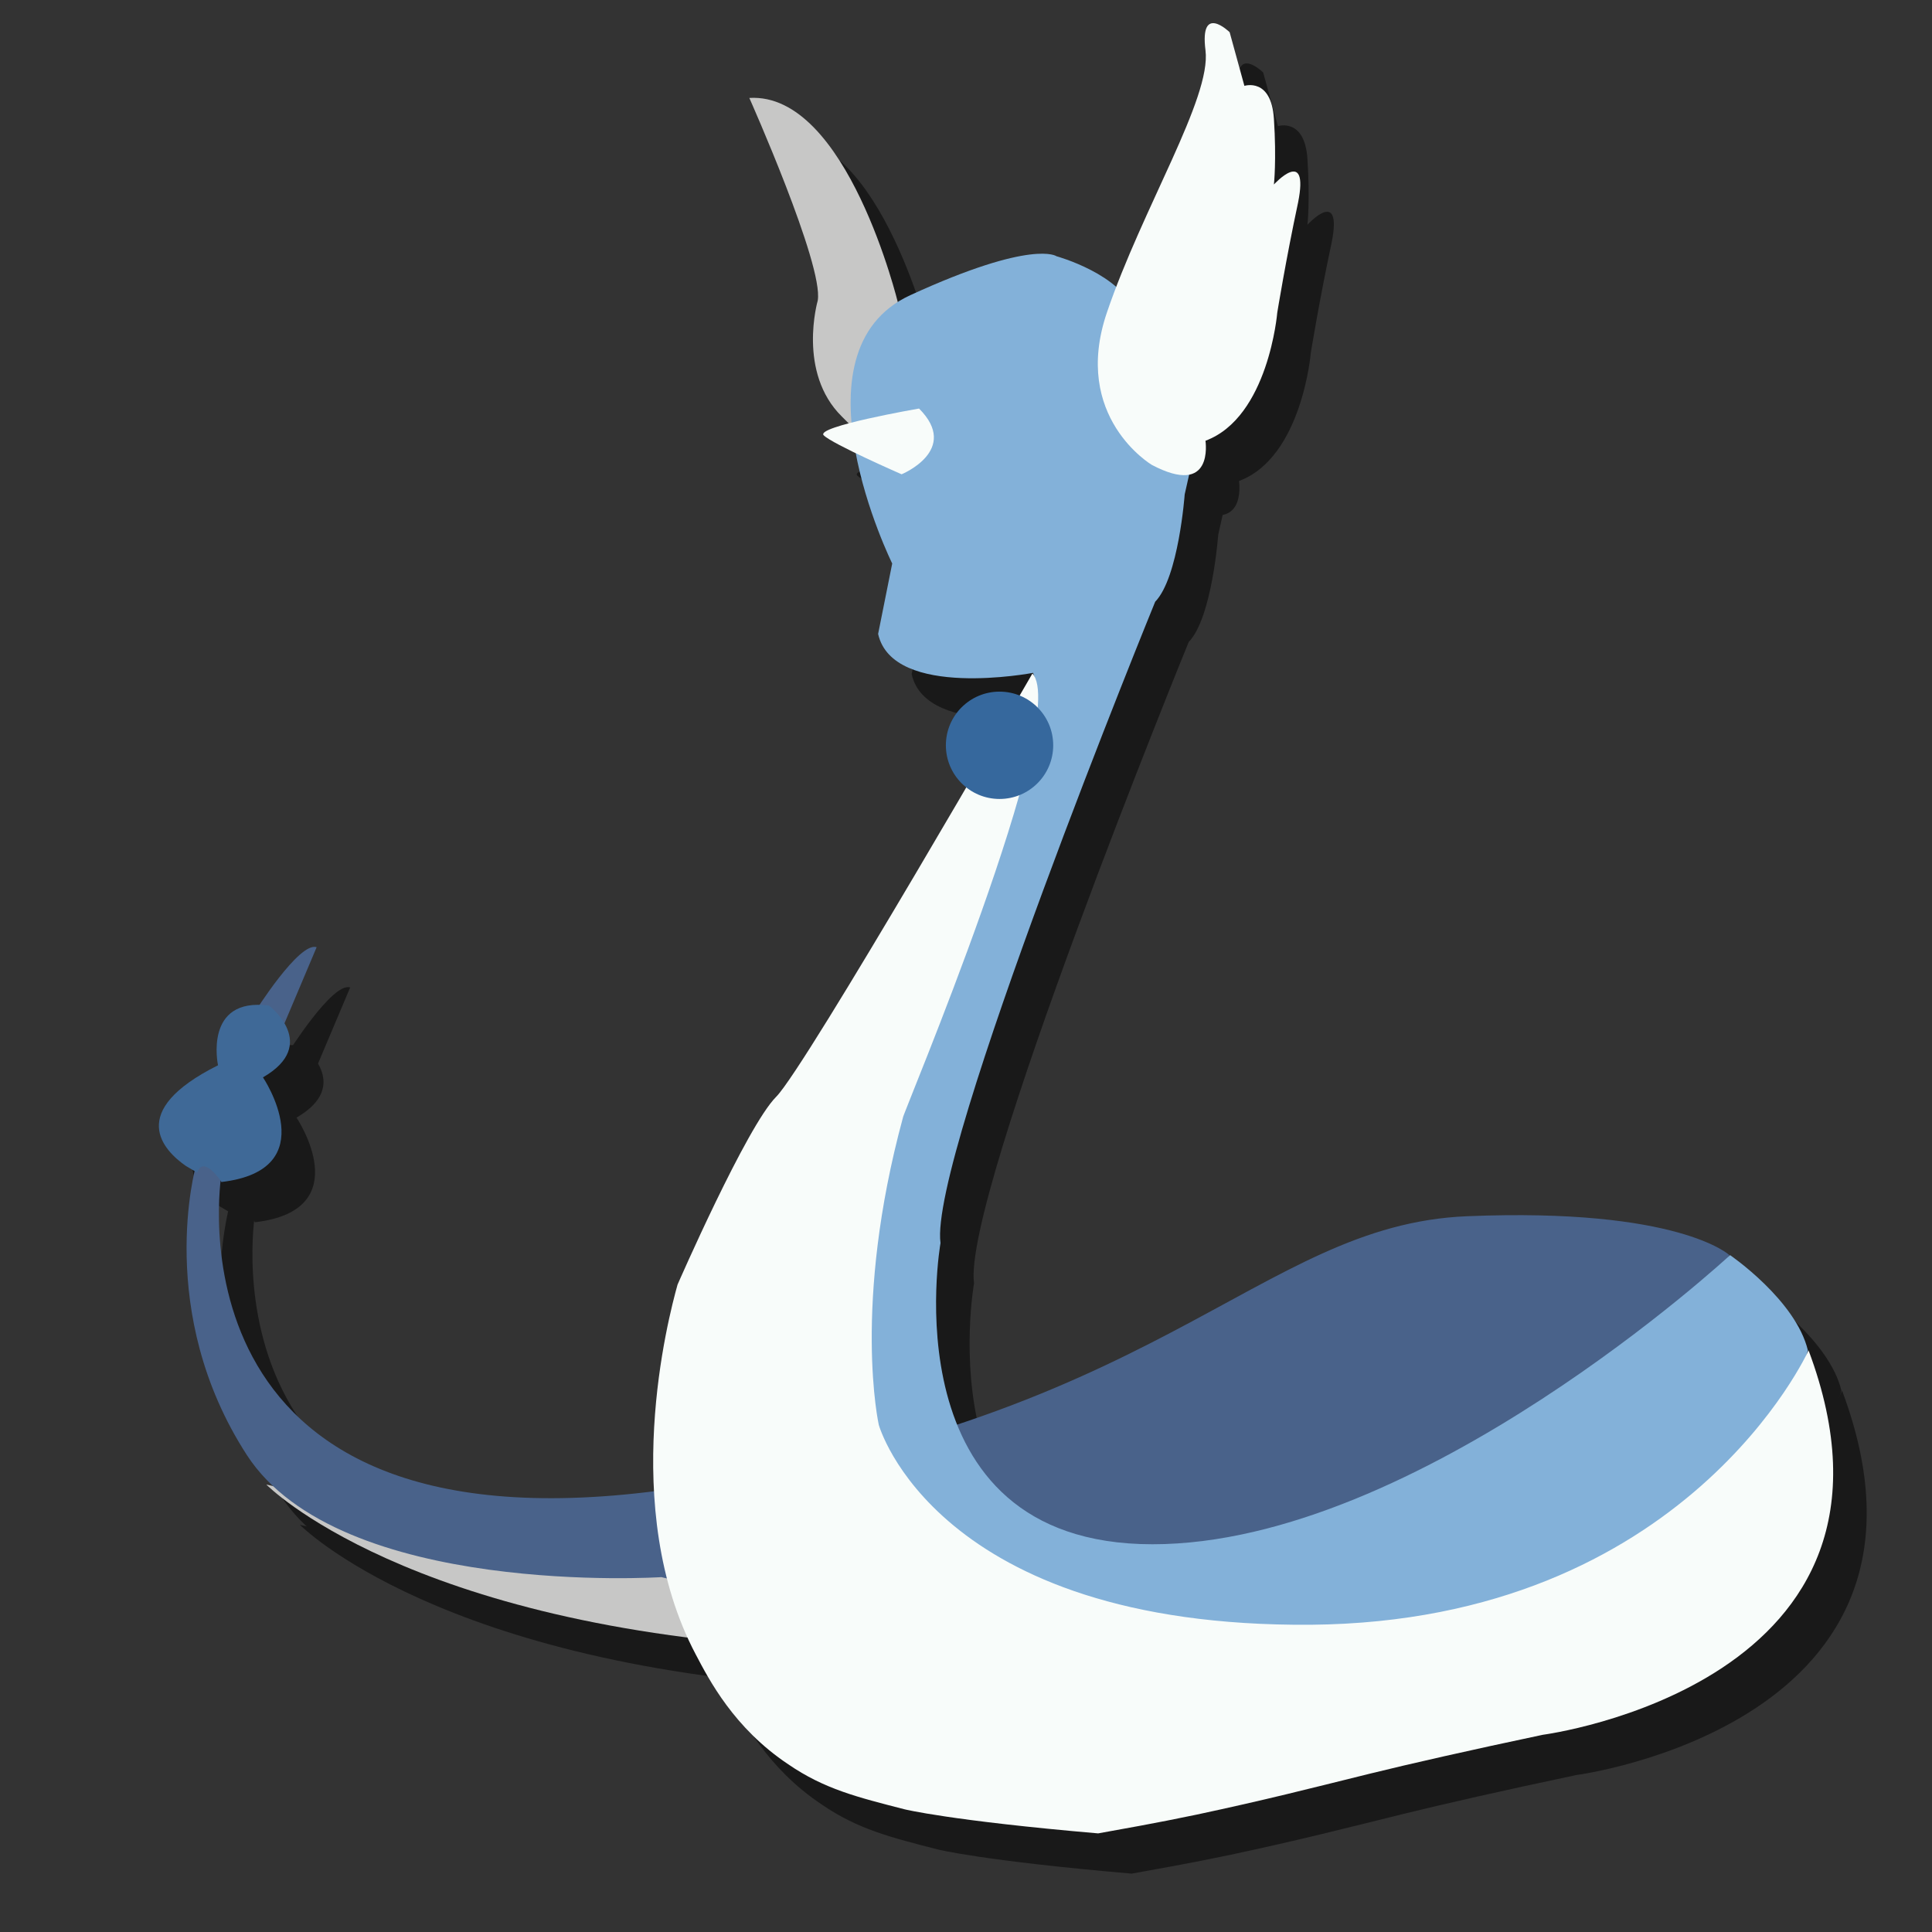 <?xml version="1.0" encoding="utf-8"?>
<!-- Generator: Adobe Illustrator 23.0.6, SVG Export Plug-In . SVG Version: 6.00 Build 0)  -->
<svg version="1.1" id="Layer_1" xmlns="http://www.w3.org/2000/svg" xmlns:xlink="http://www.w3.org/1999/xlink" x="0px" y="0px"
	 viewBox="0 0 288 288" style="enable-background:new 0 0 288 288;" xml:space="preserve">
<rect x="0" y="0" width="288" height="288" fill="#333333" stroke="none"/>
<style type="text/css">
	.st0{opacity:0.5;}
	.st1{fill:#C7C7C6;}
	.st2{fill:#49628A;}
	.st3{fill:#3F6997;}
	.st4{fill:#83B1D9;}
	.st5{fill:#F8FCFA;}
	.st6{fill:#36689D;}
</style>
<g class="st0">
	<path d="M138.9,51.3c0,0-7.6-31.6-22.2-30.7c0,0,11.1,24.9,10.2,30.2c0,0-3.1,10.7,3.6,17.3c6.7,6.7,6.7,6.7,6.7,6.7L138.9,51.3z"
		/>
	<path d="M44.7,227.3c0,0,20.9,21.3,80.9,24.4l-3.6-8.9V241h-18.2L44.7,227.3z"/>
	<path d="M42.9,157c0,0,6.7-10.7,9.3-9.8l-4.9,11.6L42.9,157z"/>
	<path d="M38,181.1c0,0-9.3,56.9,65.3,47.1c74.7-9.8,88.9-39.6,120.4-40.9c31.6-1.3,39.1,5.8,39.1,5.8s-20.4,34.2-79.6,44
		c-59.1,9.8-79.6,4-79.6,4s-48,3.1-61.8-18.2s-7.6-43.1-7.6-43.1S38,177.6,38,181.1z"/>
	<path d="M34.4,180.8c0,0-0.7-0.4-1.7-1c-3.3-2.3-9-8.1,4.8-15c0,0-2.2-10.2,7.6-8.9c0,0,7.6,5.8-0.9,10.7c0,0,9.3,13.8-6.2,15.6
		C38,182.1,35.3,178.1,34.4,180.8z"/>
	<path d="M262.9,193.1c0,0,9.8,6.7,11.6,14.2c0,0-8.9,35.6-57.8,40.4c-48.9,4.9-64.4-4.9-64.4-4.9s-32-14.2-16.9-61.8
		s27.1-64.9,23.6-74.7c0,0-20.9,4-23.1-5.8L138,90c0,0-15.6-31.6,2.7-40s21.8-5.8,21.8-5.8s9.8,2.7,11.6,8.4s8.4,23.1,8.4,23.1
		l-0.9,4c0,0-0.9,12.4-4.4,16c0,0-33.8,82.7-32,95.6c0,0-8,44.9,31.6,44.9S262.9,193.1,262.9,193.1z"/>
	<path d="M158.9,106.4c0,0-33.8,58.7-38.2,63.1c-4.4,4.4-14.7,28-14.7,28c-1.4,5-8.8,33.3,2.7,55.1c2,3.8,5.7,11,13.8,16.4
		c5.4,3.7,10.3,4.9,17.3,6.7c0,0,6.8,1.7,28.9,3.6l0,0c3.3-0.6,8.5-1.5,14.7-2.8c10.3-2.2,16.5-3.8,25.8-6.1
		c6.1-1.5,14.9-3.5,25.8-5.8c0,0,58.2-7.6,39.6-57.3c0,0-18.2,40.4-74.2,40.9c-56,0.4-64.4-29.8-64.4-29.8s-4-17.8,3.6-45.8
		C139.3,172.7,164.7,112.7,158.9,106.4z"/>
	<path d="M142,66.9c0,0-15.6,2.7-14.2,4c1.3,1.3,11.6,5.8,11.6,5.8S148.2,73.1,142,66.9z"/>
	<path d="M176.7,75.3c0,0-12-7.1-6.7-22.7s15.6-32,14.7-39.1c-0.9-7.1,3.6-2.7,3.6-2.7l2.2,8c0,0,4-1.3,4.4,4.9s0,9.8,0,9.8
		s5.3-5.8,3.6,2.7c-1.8,8.4-3.1,16.4-3.1,16.4s-1.3,15.6-10.7,19.1C184.7,71.8,186,80.2,176.7,75.3z"/>
	<circle cx="154" cy="117.1" r="8"/>
</g>
<g>
	<path class="st1" d="M133.9,45.3c0,0-7.6-31.6-22.2-30.7c0,0,11.1,24.9,10.2,30.2c0,0-3.1,10.7,3.6,17.3c6.7,6.7,6.7,6.7,6.7,6.7
		L133.9,45.3z"/>
	<path class="st1" d="M39.7,221.3c0,0,20.9,21.3,80.9,24.4l-3.6-8.9V235H98.8L39.7,221.3z"/>
	<path class="st2" d="M37.9,151c0,0,6.7-10.7,9.3-9.8l-4.9,11.6L37.9,151z"/>
	<path class="st2" d="M33,175.1c0,0-9.3,56.9,65.3,47.1c74.7-9.8,88.9-39.6,120.4-40.9c31.6-1.3,39.1,5.8,39.1,5.8
		s-20.4,34.2-79.6,44c-59.1,9.8-79.6,4-79.6,4s-48,3.1-61.8-18.2s-7.6-43.1-7.6-43.1S33,171.6,33,175.1z"/>
	<path class="st3" d="M29.4,174.8c0,0-0.7-0.4-1.7-1c-3.3-2.3-9-8.1,4.8-15c0,0-2.2-10.2,7.6-8.9c0,0,7.6,5.8-0.9,10.7
		c0,0,9.3,13.8-6.2,15.6C33,176.1,30.3,172.1,29.4,174.8z"/>
	<path class="st4" d="M257.9,187.1c0,0,9.8,6.7,11.6,14.2c0,0-8.9,35.6-57.8,40.4c-48.9,4.9-64.4-4.9-64.4-4.9s-32-14.2-16.9-61.8
		s27.1-64.9,23.6-74.7c0,0-20.9,4-23.1-5.8L133,84c0,0-15.6-31.6,2.7-40s21.8-5.8,21.8-5.8s9.8,2.7,11.6,8.4s8.4,23.1,8.4,23.1
		l-0.9,4c0,0-0.9,12.4-4.4,16c0,0-33.8,82.7-32,95.6c0,0-8,44.9,31.6,44.9S257.9,187.1,257.9,187.1z"/>
	<path class="st5" d="M153.9,100.4c0,0-33.8,58.7-38.2,63.1c-4.4,4.4-14.7,28-14.7,28c-1.4,5-8.8,33.3,2.7,55.1
		c2,3.8,5.7,11,13.8,16.4c5.4,3.7,10.3,4.9,17.3,6.7c0,0,6.8,1.7,28.9,3.6l0,0c3.3-0.6,8.5-1.5,14.7-2.8c10.3-2.2,16.5-3.8,25.8-6.1
		c6.1-1.5,14.9-3.5,25.8-5.8c0,0,58.2-7.6,39.6-57.3c0,0-18.2,40.4-74.2,40.9c-56,0.4-64.4-29.8-64.4-29.8s-4-17.8,3.6-45.8
		C134.3,166.7,159.7,106.7,153.9,100.4z"/>
	<path class="st5" d="M137,60.9c0,0-15.6,2.7-14.2,4c1.3,1.3,11.6,5.8,11.6,5.8S143.2,67.1,137,60.9z"/>
	<path class="st5" d="M171.7,69.3c0,0-12-7.1-6.7-22.7s15.6-32,14.7-39.1c-0.9-7.1,3.6-2.7,3.6-2.7l2.2,8c0,0,4-1.3,4.4,4.9
		s0,9.8,0,9.8s5.3-5.8,3.6,2.7c-1.8,8.4-3.1,16.4-3.1,16.4s-1.3,15.6-10.7,19.1C179.7,65.8,181,74.2,171.7,69.3z"/>
	<circle class="st6" cx="149" cy="111.1" r="8"/>
</g>
</svg>
